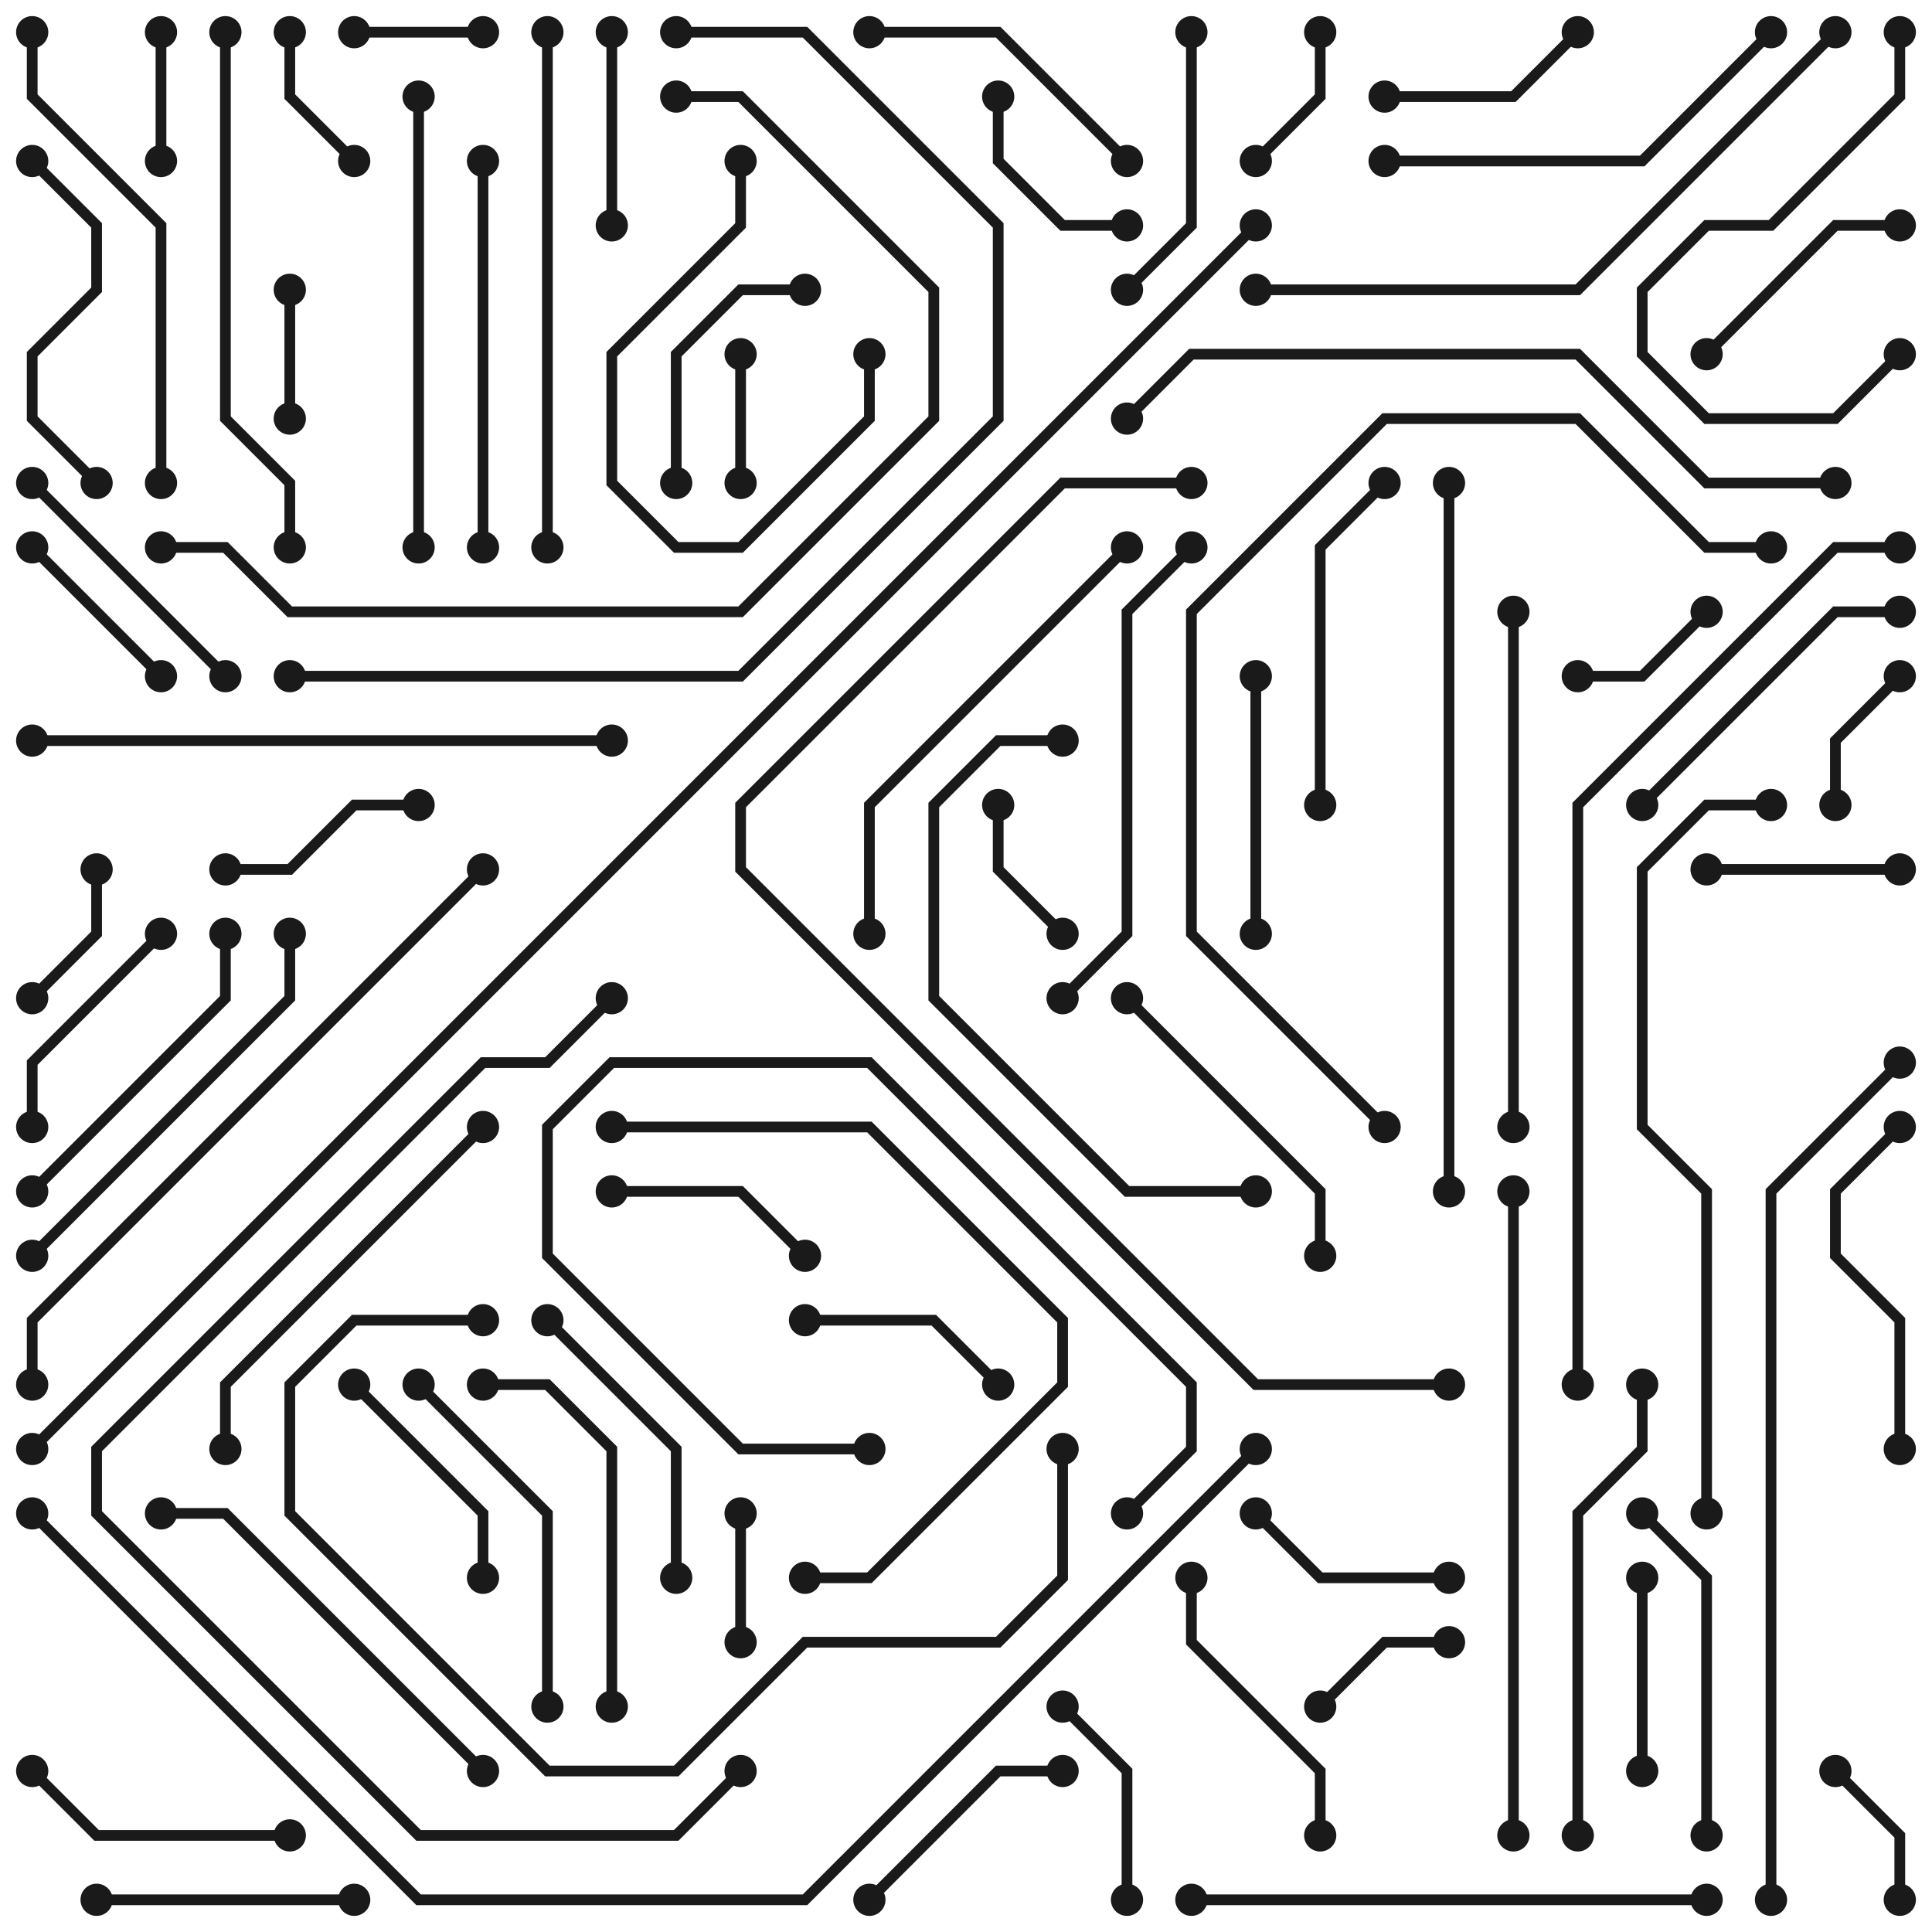 <svg xmlns="http://www.w3.org/2000/svg" width="360" height="360" preserveAspectRatio="none" viewBox="0 0 360 360">
  <g mask="url(&quot;#a&quot;)">
    <g fill="none" mask="url(&quot;#b&quot;)">
      <path stroke="rgba(26, 26, 26, 1)" stroke-width="2" d="m6 282 72 72h72l84-84"/>
      <path fill="rgba(26, 26, 26, 1)" d="M3 282a3 3 0 1 0 6 0 3 3 0 1 0-6 0zm228-12a3 3 0 1 0 6 0 3 3 0 1 0-6 0z"/>
      <path stroke="rgba(26, 26, 26, 1)" stroke-width="2" d="M234 42 6 270"/>
      <path fill="rgba(26, 26, 26, 1)" d="M231 42a3 3 0 1 0 6 0 3 3 0 1 0-6 0zM3 270a3 3 0 1 0 6 0 3 3 0 1 0-6 0z"/>
      <path stroke="rgba(26, 26, 26, 1)" stroke-width="2" d="m138 330-12 12H78l-60-60v-12l72-72h12l12-12"/>
      <path fill="rgba(26, 26, 26, 1)" d="M135 330a3 3 0 1 0 6 0 3 3 0 1 0-6 0zm-24-144a3 3 0 1 0 6 0 3 3 0 1 0-6 0z"/>
      <path stroke="rgba(26, 26, 26, 1)" stroke-width="2" d="M222 90h-24l-60 60v12l96 96h36"/>
      <path fill="rgba(26, 26, 26, 1)" d="M219 90a3 3 0 1 0 6 0 3 3 0 1 0-6 0zm48 168a3 3 0 1 0 6 0 3 3 0 1 0-6 0z"/>
      <path stroke="rgba(26, 26, 26, 1)" stroke-width="2" d="M30 90V42L6 18V6"/>
      <path fill="rgba(26, 26, 26, 1)" d="M27 90a3 3 0 1 0 6 0 3 3 0 1 0-6 0zM3 6a3 3 0 1 0 6 0 3 3 0 1 0-6 0z"/>
      <path stroke="rgba(26, 26, 26, 1)" stroke-width="2" d="M342 90h-24l-24-24h-72l-12 12"/>
      <path fill="rgba(26, 26, 26, 1)" d="M339 90a3 3 0 1 0 6 0 3 3 0 1 0-6 0zM207 78a3 3 0 1 0 6 0 3 3 0 1 0-6 0z"/>
      <path stroke="rgba(26, 26, 26, 1)" stroke-width="2" d="M294 258V150l48-48h12"/>
      <path fill="rgba(26, 26, 26, 1)" d="M291 258a3 3 0 1 0 6 0 3 3 0 1 0-6 0zm60-156a3 3 0 1 0 6 0 3 3 0 1 0-6 0z"/>
      <path stroke="rgba(26, 26, 26, 1)" stroke-width="2" d="m354 198-24 24v132"/>
      <path fill="rgba(26, 26, 26, 1)" d="M351 198a3 3 0 1 0 6 0 3 3 0 1 0-6 0zm-24 156a3 3 0 1 0 6 0 3 3 0 1 0-6 0z"/>
      <path stroke="rgba(26, 26, 26, 1)" stroke-width="2" d="m258 210-36-36v-60l36-36h36l24 24h12"/>
      <path fill="rgba(26, 26, 26, 1)" d="M255 210a3 3 0 1 0 6 0 3 3 0 1 0-6 0zm72-108a3 3 0 1 0 6 0 3 3 0 1 0-6 0z"/>
      <path stroke="rgba(26, 26, 26, 1)" stroke-width="2" d="M162 270h-24l-36-36v-24l12-12h48l60 60v12l-12 12"/>
      <path fill="rgba(26, 26, 26, 1)" d="M159 270a3 3 0 1 0 6 0 3 3 0 1 0-6 0zm48 12a3 3 0 1 0 6 0 3 3 0 1 0-6 0z"/>
      <path stroke="rgba(26, 26, 26, 1)" stroke-width="2" d="M222 354h96"/>
      <path fill="rgba(26, 26, 26, 1)" d="M219 354a3 3 0 1 0 6 0 3 3 0 1 0-6 0zm96 0a3 3 0 1 0 6 0 3 3 0 1 0-6 0z"/>
      <path stroke="rgba(26, 26, 26, 1)" stroke-width="2" d="M54 126h84l48-48V42L150 6h-24"/>
      <path fill="rgba(26, 26, 26, 1)" d="M51 126a3 3 0 1 0 6 0 3 3 0 1 0-6 0zM123 6a3 3 0 1 0 6 0 3 3 0 1 0-6 0z"/>
      <path stroke="rgba(26, 26, 26, 1)" stroke-width="2" d="M270 294h-24l-12-12"/>
      <path fill="rgba(26, 26, 26, 1)" d="M267 294a3 3 0 1 0 6 0 3 3 0 1 0-6 0zm-36-12a3 3 0 1 0 6 0 3 3 0 1 0-6 0z"/>
      <path stroke="rgba(26, 26, 26, 1)" stroke-width="2" d="M150 294h12l36-36v-12l-36-36h-48"/>
      <path fill="rgba(26, 26, 26, 1)" d="M147 294a3 3 0 1 0 6 0 3 3 0 1 0-6 0zm-36-84a3 3 0 1 0 6 0 3 3 0 1 0-6 0z"/>
      <path stroke="rgba(26, 26, 26, 1)" stroke-width="2" d="M114 138H6"/>
      <path fill="rgba(26, 26, 26, 1)" d="M111 138a3 3 0 1 0 6 0 3 3 0 1 0-6 0zM3 138a3 3 0 1 0 6 0 3 3 0 1 0-6 0z"/>
      <path stroke="rgba(26, 26, 26, 1)" stroke-width="2" d="m306 150 36-36h12"/>
      <path fill="rgba(26, 26, 26, 1)" d="M303 150a3 3 0 1 0 6 0 3 3 0 1 0-6 0zm48-36a3 3 0 1 0 6 0 3 3 0 1 0-6 0z"/>
      <path stroke="rgba(26, 26, 26, 1)" stroke-width="2" d="M354 270v-24l-12-12v-12l12-12"/>
      <path fill="rgba(26, 26, 26, 1)" d="M351 270a3 3 0 1 0 6 0 3 3 0 1 0-6 0zm0-60a3 3 0 1 0 6 0 3 3 0 1 0-6 0z"/>
      <path stroke="rgba(26, 26, 26, 1)" stroke-width="2" d="M90 162 6 246v12"/>
      <path fill="rgba(26, 26, 26, 1)" d="M87 162a3 3 0 1 0 6 0 3 3 0 1 0-6 0zM3 258a3 3 0 1 0 6 0 3 3 0 1 0-6 0z"/>
      <path stroke="rgba(26, 26, 26, 1)" stroke-width="2" d="M18 354h48"/>
      <path fill="rgba(26, 26, 26, 1)" d="M15 354a3 3 0 1 0 6 0 3 3 0 1 0-6 0zm48 0a3 3 0 1 0 6 0 3 3 0 1 0-6 0z"/>
      <path stroke="rgba(26, 26, 26, 1)" stroke-width="2" d="m210 54 12-12V6"/>
      <path fill="rgba(26, 26, 26, 1)" d="M207 54a3 3 0 1 0 6 0 3 3 0 1 0-6 0zm12-48a3 3 0 1 0 6 0 3 3 0 1 0-6 0z"/>
      <path stroke="rgba(26, 26, 26, 1)" stroke-width="2" d="M54 174v12L6 234"/>
      <path fill="rgba(26, 26, 26, 1)" d="M51 174a3 3 0 1 0 6 0 3 3 0 1 0-6 0zM3 234a3 3 0 1 0 6 0 3 3 0 1 0-6 0z"/>
      <path stroke="rgba(26, 26, 26, 1)" stroke-width="2" d="m342 6-48 48h-60"/>
      <path fill="rgba(26, 26, 26, 1)" d="M339 6a3 3 0 1 0 6 0 3 3 0 1 0-6 0zM231 54a3 3 0 1 0 6 0 3 3 0 1 0-6 0z"/>
      <path stroke="rgba(26, 26, 26, 1)" stroke-width="2" d="M42 270v-12l48-48"/>
      <path fill="rgba(26, 26, 26, 1)" d="M39 270a3 3 0 1 0 6 0 3 3 0 1 0-6 0zm48-60a3 3 0 1 0 6 0 3 3 0 1 0-6 0z"/>
      <path stroke="rgba(26, 26, 26, 1)" stroke-width="2" d="M18 90 6 78V66l12-12V42L6 30"/>
      <path fill="rgba(26, 26, 26, 1)" d="M15 90a3 3 0 1 0 6 0 3 3 0 1 0-6 0zM3 30a3 3 0 1 0 6 0 3 3 0 1 0-6 0z"/>
      <path stroke="rgba(26, 26, 26, 1)" stroke-width="2" d="M90 246H66l-12 12v24l48 48h24l24-24h36l12-12v-24"/>
      <path fill="rgba(26, 26, 26, 1)" d="M87 246a3 3 0 1 0 6 0 3 3 0 1 0-6 0zm108 24a3 3 0 1 0 6 0 3 3 0 1 0-6 0z"/>
      <path stroke="rgba(26, 26, 26, 1)" stroke-width="2" d="M42 126 6 90"/>
      <path fill="rgba(26, 26, 26, 1)" d="M39 126a3 3 0 1 0 6 0 3 3 0 1 0-6 0zM3 90a3 3 0 1 0 6 0 3 3 0 1 0-6 0z"/>
      <path stroke="rgba(26, 26, 26, 1)" stroke-width="2" d="M210 354v-24l-12-12"/>
      <path fill="rgba(26, 26, 26, 1)" d="M207 354a3 3 0 1 0 6 0 3 3 0 1 0-6 0zm-12-36a3 3 0 1 0 6 0 3 3 0 1 0-6 0z"/>
      <path stroke="rgba(26, 26, 26, 1)" stroke-width="2" d="M270 222V90"/>
      <path fill="rgba(26, 26, 26, 1)" d="M267 222a3 3 0 1 0 6 0 3 3 0 1 0-6 0zm0-132a3 3 0 1 0 6 0 3 3 0 1 0-6 0z"/>
      <path stroke="rgba(26, 26, 26, 1)" stroke-width="2" d="m198 186 12-12v-60l12-12"/>
      <path fill="rgba(26, 26, 26, 1)" d="M195 186a3 3 0 1 0 6 0 3 3 0 1 0-6 0zm24-84a3 3 0 1 0 6 0 3 3 0 1 0-6 0z"/>
      <path stroke="rgba(26, 26, 26, 1)" stroke-width="2" d="M258 30h48l24-24"/>
      <path fill="rgba(26, 26, 26, 1)" d="M255 30a3 3 0 1 0 6 0 3 3 0 1 0-6 0zm72-24a3 3 0 1 0 6 0 3 3 0 1 0-6 0z"/>
      <path stroke="rgba(26, 26, 26, 1)" stroke-width="2" d="M126 18h12l36 36v24l-36 36H54l-12-12H30"/>
      <path fill="rgba(26, 26, 26, 1)" d="M123 18a3 3 0 1 0 6 0 3 3 0 1 0-6 0zm-96 84a3 3 0 1 0 6 0 3 3 0 1 0-6 0z"/>
      <path stroke="rgba(26, 26, 26, 1)" stroke-width="2" d="M282 222v120"/>
      <path fill="rgba(26, 26, 26, 1)" d="M279 222a3 3 0 1 0 6 0 3 3 0 1 0-6 0zm0 120a3 3 0 1 0 6 0 3 3 0 1 0-6 0z"/>
      <path stroke="rgba(26, 26, 26, 1)" stroke-width="2" d="m306 282 12 12v48"/>
      <path fill="rgba(26, 26, 26, 1)" d="M303 282a3 3 0 1 0 6 0 3 3 0 1 0-6 0zm12 60a3 3 0 1 0 6 0 3 3 0 1 0-6 0z"/>
      <path stroke="rgba(26, 26, 26, 1)" stroke-width="2" d="M246 150v-48l12-12"/>
      <path fill="rgba(26, 26, 26, 1)" d="M243 150a3 3 0 1 0 6 0 3 3 0 1 0-6 0zm12-60a3 3 0 1 0 6 0 3 3 0 1 0-6 0z"/>
      <path stroke="rgba(26, 26, 26, 1)" stroke-width="2" d="M42 174v12L6 222"/>
      <path fill="rgba(26, 26, 26, 1)" d="M39 174a3 3 0 1 0 6 0 3 3 0 1 0-6 0zM3 222a3 3 0 1 0 6 0 3 3 0 1 0-6 0z"/>
      <path stroke="rgba(26, 26, 26, 1)" stroke-width="2" d="M294 126h12l12-12"/>
      <path fill="rgba(26, 26, 26, 1)" d="M291 126a3 3 0 1 0 6 0 3 3 0 1 0-6 0zm24-12a3 3 0 1 0 6 0 3 3 0 1 0-6 0z"/>
      <path stroke="rgba(26, 26, 26, 1)" stroke-width="2" d="M54 102V90L42 78V6"/>
      <path fill="rgba(26, 26, 26, 1)" d="M51 102a3 3 0 1 0 6 0 3 3 0 1 0-6 0zM39 6a3 3 0 1 0 6 0 3 3 0 1 0-6 0z"/>
      <path stroke="rgba(26, 26, 26, 1)" stroke-width="2" d="M282 114v96"/>
      <path fill="rgba(26, 26, 26, 1)" d="M279 114a3 3 0 1 0 6 0 3 3 0 1 0-6 0zm0 96a3 3 0 1 0 6 0 3 3 0 1 0-6 0z"/>
      <path stroke="rgba(26, 26, 26, 1)" stroke-width="2" d="M78 18v84"/>
      <path fill="rgba(26, 26, 26, 1)" d="M75 18a3 3 0 1 0 6 0 3 3 0 1 0-6 0zm0 84a3 3 0 1 0 6 0 3 3 0 1 0-6 0z"/>
      <path stroke="rgba(26, 26, 26, 1)" stroke-width="2" d="M246 234v-12l-36-36"/>
      <path fill="rgba(26, 26, 26, 1)" d="M243 234a3 3 0 1 0 6 0 3 3 0 1 0-6 0zm-36-48a3 3 0 1 0 6 0 3 3 0 1 0-6 0z"/>
      <path stroke="rgba(26, 26, 26, 1)" stroke-width="2" d="M162 174v-24l48-48"/>
      <path fill="rgba(26, 26, 26, 1)" d="M159 174a3 3 0 1 0 6 0 3 3 0 1 0-6 0zm48-72a3 3 0 1 0 6 0 3 3 0 1 0-6 0z"/>
      <path stroke="rgba(26, 26, 26, 1)" stroke-width="2" d="M102 6v96"/>
      <path fill="rgba(26, 26, 26, 1)" d="M99 6a3 3 0 1 0 6 0 3 3 0 1 0-6 0zm0 96a3 3 0 1 0 6 0 3 3 0 1 0-6 0z"/>
      <path stroke="rgba(26, 26, 26, 1)" stroke-width="2" d="M162 66v12l-24 24h-12l-12-12V66l24-24V30"/>
      <path fill="rgba(26, 26, 26, 1)" d="M159 66a3 3 0 1 0 6 0 3 3 0 1 0-6 0zm-24-36a3 3 0 1 0 6 0 3 3 0 1 0-6 0z"/>
      <path stroke="rgba(26, 26, 26, 1)" stroke-width="2" d="m234 30 12-12V6"/>
      <path fill="rgba(26, 26, 26, 1)" d="M231 30a3 3 0 1 0 6 0 3 3 0 1 0-6 0zm12-24a3 3 0 1 0 6 0 3 3 0 1 0-6 0z"/>
      <path stroke="rgba(26, 26, 26, 1)" stroke-width="2" d="M30 174 6 198v12"/>
      <path fill="rgba(26, 26, 26, 1)" d="M27 174a3 3 0 1 0 6 0 3 3 0 1 0-6 0zM3 210a3 3 0 1 0 6 0 3 3 0 1 0-6 0z"/>
      <path stroke="rgba(26, 26, 26, 1)" stroke-width="2" d="M234 222h-24l-36-36v-36l12-12h12"/>
      <path fill="rgba(26, 26, 26, 1)" d="M231 222a3 3 0 1 0 6 0 3 3 0 1 0-6 0zm-36-84a3 3 0 1 0 6 0 3 3 0 1 0-6 0z"/>
      <path stroke="rgba(26, 26, 26, 1)" stroke-width="2" d="m354 66-12 12h-24l-12-12V54l12-12h12l24-24V6"/>
      <path fill="rgba(26, 26, 26, 1)" d="M351 66a3 3 0 1 0 6 0 3 3 0 1 0-6 0zm0-60a3 3 0 1 0 6 0 3 3 0 1 0-6 0z"/>
      <path stroke="rgba(26, 26, 26, 1)" stroke-width="2" d="M330 150h-12l-12 12v48l12 12v60"/>
      <path fill="rgba(26, 26, 26, 1)" d="M327 150a3 3 0 1 0 6 0 3 3 0 1 0-6 0zm-12 132a3 3 0 1 0 6 0 3 3 0 1 0-6 0z"/>
      <path stroke="rgba(26, 26, 26, 1)" stroke-width="2" d="M126 294v-24l-24-24"/>
      <path fill="rgba(26, 26, 26, 1)" d="M123 294a3 3 0 1 0 6 0 3 3 0 1 0-6 0zm-24-48a3 3 0 1 0 6 0 3 3 0 1 0-6 0z"/>
      <path stroke="rgba(26, 26, 26, 1)" stroke-width="2" d="m342 330 12 12v12"/>
      <path fill="rgba(26, 26, 26, 1)" d="M339 330a3 3 0 1 0 6 0 3 3 0 1 0-6 0zm12 24a3 3 0 1 0 6 0 3 3 0 1 0-6 0z"/>
      <path stroke="rgba(26, 26, 26, 1)" stroke-width="2" d="m246 318 12-12h12"/>
      <path fill="rgba(26, 26, 26, 1)" d="M243 318a3 3 0 1 0 6 0 3 3 0 1 0-6 0zm24-12a3 3 0 1 0 6 0 3 3 0 1 0-6 0z"/>
      <path stroke="rgba(26, 26, 26, 1)" stroke-width="2" d="M90 258h12l12 12v48"/>
      <path fill="rgba(26, 26, 26, 1)" d="M87 258a3 3 0 1 0 6 0 3 3 0 1 0-6 0zm24 60a3 3 0 1 0 6 0 3 3 0 1 0-6 0z"/>
      <path stroke="rgba(26, 26, 26, 1)" stroke-width="2" d="m78 258 24 24v36"/>
      <path fill="rgba(26, 26, 26, 1)" d="M75 258a3 3 0 1 0 6 0 3 3 0 1 0-6 0zm24 60a3 3 0 1 0 6 0 3 3 0 1 0-6 0z"/>
      <path stroke="rgba(26, 26, 26, 1)" stroke-width="2" d="M90 294v-12l-24-24"/>
      <path fill="rgba(26, 26, 26, 1)" d="M87 294a3 3 0 1 0 6 0 3 3 0 1 0-6 0zm-24-36a3 3 0 1 0 6 0 3 3 0 1 0-6 0z"/>
      <path stroke="rgba(26, 26, 26, 1)" stroke-width="2" d="M186 18v12l12 12h12"/>
      <path fill="rgba(26, 26, 26, 1)" d="M183 18a3 3 0 1 0 6 0 3 3 0 1 0-6 0zm24 24a3 3 0 1 0 6 0 3 3 0 1 0-6 0z"/>
      <path stroke="rgba(26, 26, 26, 1)" stroke-width="2" d="M90 30v72"/>
      <path fill="rgba(26, 26, 26, 1)" d="M87 30a3 3 0 1 0 6 0 3 3 0 1 0-6 0zm0 72a3 3 0 1 0 6 0 3 3 0 1 0-6 0z"/>
      <path stroke="rgba(26, 26, 26, 1)" stroke-width="2" d="M354 162h-36"/>
      <path fill="rgba(26, 26, 26, 1)" d="M351 162a3 3 0 1 0 6 0 3 3 0 1 0-6 0zm-36 0a3 3 0 1 0 6 0 3 3 0 1 0-6 0z"/>
      <path stroke="rgba(26, 26, 26, 1)" stroke-width="2" d="M30 6v24"/>
      <path fill="rgba(26, 26, 26, 1)" d="M27 6a3 3 0 1 0 6 0 3 3 0 1 0-6 0zm0 24a3 3 0 1 0 6 0 3 3 0 1 0-6 0z"/>
      <path stroke="rgba(26, 26, 26, 1)" stroke-width="2" d="M186 150v12l12 12"/>
      <path fill="rgba(26, 26, 26, 1)" d="M183 150a3 3 0 1 0 6 0 3 3 0 1 0-6 0zm12 24a3 3 0 1 0 6 0 3 3 0 1 0-6 0z"/>
      <path stroke="rgba(26, 26, 26, 1)" stroke-width="2" d="M306 258v12l-12 12v60"/>
      <path fill="rgba(26, 26, 26, 1)" d="M303 258a3 3 0 1 0 6 0 3 3 0 1 0-6 0zm-12 84a3 3 0 1 0 6 0 3 3 0 1 0-6 0z"/>
      <path stroke="rgba(26, 26, 26, 1)" stroke-width="2" d="M30 282h12l48 48"/>
      <path fill="rgba(26, 26, 26, 1)" d="M27 282a3 3 0 1 0 6 0 3 3 0 1 0-6 0zm60 48a3 3 0 1 0 6 0 3 3 0 1 0-6 0z"/>
      <path stroke="rgba(26, 26, 26, 1)" stroke-width="2" d="M354 42h-12l-24 24"/>
      <path fill="rgba(26, 26, 26, 1)" d="M351 42a3 3 0 1 0 6 0 3 3 0 1 0-6 0zm-36 24a3 3 0 1 0 6 0 3 3 0 1 0-6 0z"/>
      <path stroke="rgba(26, 26, 26, 1)" stroke-width="2" d="m294 6-12 12h-24"/>
      <path fill="rgba(26, 26, 26, 1)" d="M291 6a3 3 0 1 0 6 0 3 3 0 1 0-6 0zm-36 12a3 3 0 1 0 6 0 3 3 0 1 0-6 0z"/>
      <path stroke="rgba(26, 26, 26, 1)" stroke-width="2" d="m162 354 24-24h12"/>
      <path fill="rgba(26, 26, 26, 1)" d="M159 354a3 3 0 1 0 6 0 3 3 0 1 0-6 0zm36-24a3 3 0 1 0 6 0 3 3 0 1 0-6 0z"/>
      <path stroke="rgba(26, 26, 26, 1)" stroke-width="2" d="M150 54h-12l-12 12v24"/>
      <path fill="rgba(26, 26, 26, 1)" d="M147 54a3 3 0 1 0 6 0 3 3 0 1 0-6 0zm-24 36a3 3 0 1 0 6 0 3 3 0 1 0-6 0z"/>
      <path stroke="rgba(26, 26, 26, 1)" stroke-width="2" d="M150 246h24l12 12"/>
      <path fill="rgba(26, 26, 26, 1)" d="M147 246a3 3 0 1 0 6 0 3 3 0 1 0-6 0zm36 12a3 3 0 1 0 6 0 3 3 0 1 0-6 0z"/>
      <path stroke="rgba(26, 26, 26, 1)" stroke-width="2" d="M66 6h24"/>
      <path fill="rgba(26, 26, 26, 1)" d="M63 6a3 3 0 1 0 6 0 3 3 0 1 0-6 0zm24 0a3 3 0 1 0 6 0 3 3 0 1 0-6 0z"/>
      <path stroke="rgba(26, 26, 26, 1)" stroke-width="2" d="M78 150H66l-12 12H42"/>
      <path fill="rgba(26, 26, 26, 1)" d="M75 150a3 3 0 1 0 6 0 3 3 0 1 0-6 0zm-36 12a3 3 0 1 0 6 0 3 3 0 1 0-6 0z"/>
      <path stroke="rgba(26, 26, 26, 1)" stroke-width="2" d="M306 330v-36"/>
      <path fill="rgba(26, 26, 26, 1)" d="M303 330a3 3 0 1 0 6 0 3 3 0 1 0-6 0zm0-36a3 3 0 1 0 6 0 3 3 0 1 0-6 0z"/>
      <path stroke="rgba(26, 26, 26, 1)" stroke-width="2" d="M30 126 6 102"/>
      <path fill="rgba(26, 26, 26, 1)" d="M27 126a3 3 0 1 0 6 0 3 3 0 1 0-6 0zM3 102a3 3 0 1 0 6 0 3 3 0 1 0-6 0z"/>
      <path stroke="rgba(26, 26, 26, 1)" stroke-width="2" d="M138 90V66"/>
      <path fill="rgba(26, 26, 26, 1)" d="M135 90a3 3 0 1 0 6 0 3 3 0 1 0-6 0zm0-24a3 3 0 1 0 6 0 3 3 0 1 0-6 0z"/>
      <path stroke="rgba(26, 26, 26, 1)" stroke-width="2" d="M66 30 54 18V6"/>
      <path fill="rgba(26, 26, 26, 1)" d="M63 30a3 3 0 1 0 6 0 3 3 0 1 0-6 0zM51 6a3 3 0 1 0 6 0 3 3 0 1 0-6 0z"/>
      <path stroke="rgba(26, 26, 26, 1)" stroke-width="2" d="M246 342v-12l-24-24v-12"/>
      <path fill="rgba(26, 26, 26, 1)" d="M243 342a3 3 0 1 0 6 0 3 3 0 1 0-6 0zm-24-48a3 3 0 1 0 6 0 3 3 0 1 0-6 0z"/>
      <path stroke="rgba(26, 26, 26, 1)" stroke-width="2" d="m6 330 12 12h36"/>
      <path fill="rgba(26, 26, 26, 1)" d="M3 330a3 3 0 1 0 6 0 3 3 0 1 0-6 0zm48 12a3 3 0 1 0 6 0 3 3 0 1 0-6 0z"/>
      <path stroke="rgba(26, 26, 26, 1)" stroke-width="2" d="m150 234-12-12h-24"/>
      <path fill="rgba(26, 26, 26, 1)" d="M147 234a3 3 0 1 0 6 0 3 3 0 1 0-6 0zm-36-12a3 3 0 1 0 6 0 3 3 0 1 0-6 0z"/>
      <path stroke="rgba(26, 26, 26, 1)" stroke-width="2" d="M342 150v-12l12-12"/>
      <path fill="rgba(26, 26, 26, 1)" d="M339 150a3 3 0 1 0 6 0 3 3 0 1 0-6 0zm12-24a3 3 0 1 0 6 0 3 3 0 1 0-6 0z"/>
      <path stroke="rgba(26, 26, 26, 1)" stroke-width="2" d="M210 30 186 6h-24"/>
      <path fill="rgba(26, 26, 26, 1)" d="M207 30a3 3 0 1 0 6 0 3 3 0 1 0-6 0zM159 6a3 3 0 1 0 6 0 3 3 0 1 0-6 0z"/>
      <path stroke="rgba(26, 26, 26, 1)" stroke-width="2" d="M114 6v36"/>
      <path fill="rgba(26, 26, 26, 1)" d="M111 6a3 3 0 1 0 6 0 3 3 0 1 0-6 0zm0 36a3 3 0 1 0 6 0 3 3 0 1 0-6 0z"/>
      <path stroke="rgba(26, 26, 26, 1)" stroke-width="2" d="M138 306v-24"/>
      <path fill="rgba(26, 26, 26, 1)" d="M135 306a3 3 0 1 0 6 0 3 3 0 1 0-6 0zm0-24a3 3 0 1 0 6 0 3 3 0 1 0-6 0z"/>
      <path stroke="rgba(26, 26, 26, 1)" stroke-width="2" d="M234 174v-48"/>
      <path fill="rgba(26, 26, 26, 1)" d="M231 174a3 3 0 1 0 6 0 3 3 0 1 0-6 0zm0-48a3 3 0 1 0 6 0 3 3 0 1 0-6 0z"/>
      <path stroke="rgba(26, 26, 26, 1)" stroke-width="2" d="M54 78V54"/>
      <path fill="rgba(26, 26, 26, 1)" d="M51 78a3 3 0 1 0 6 0 3 3 0 1 0-6 0zm0-24a3 3 0 1 0 6 0 3 3 0 1 0-6 0z"/>
      <path stroke="rgba(26, 26, 26, 1)" stroke-width="2" d="M18 162v12L6 186"/>
      <path fill="rgba(26, 26, 26, 1)" d="M15 162a3 3 0 1 0 6 0 3 3 0 1 0-6 0zM3 186a3 3 0 1 0 6 0 3 3 0 1 0-6 0z"/>
    </g>
  </g>
  <defs>
    <mask id="a">
      <path fill="#fff" d="M0 0h360v360H0z"/>
    </mask>
    <mask id="b">
      <path fill="#fff" d="M0 0h360v360H0z"/>
      <path d="M4.5 282a1.5 1.5 0 1 0 3 0 1.5 1.5 0 1 0-3 0zm228-12a1.5 1.5 0 1 0 3 0 1.5 1.5 0 1 0-3 0zm0-228a1.5 1.5 0 1 0 3 0 1.5 1.5 0 1 0-3 0zM4.5 270a1.5 1.5 0 1 0 3 0 1.5 1.5 0 1 0-3 0zm132 60a1.5 1.5 0 1 0 3 0 1.5 1.5 0 1 0-3 0zm-24-144a1.5 1.5 0 1 0 3 0 1.5 1.5 0 1 0-3 0zm108-96a1.5 1.5 0 1 0 3 0 1.5 1.5 0 1 0-3 0zm48 168a1.5 1.5 0 1 0 3 0 1.5 1.5 0 1 0-3 0zM28.5 90a1.5 1.5 0 1 0 3 0 1.5 1.5 0 1 0-3 0zM4.5 6a1.5 1.5 0 1 0 3 0 1.5 1.5 0 1 0-3 0zm336 84a1.5 1.5 0 1 0 3 0 1.5 1.5 0 1 0-3 0zm-132-12a1.5 1.5 0 1 0 3 0 1.5 1.5 0 1 0-3 0zm84 180a1.5 1.5 0 1 0 3 0 1.5 1.5 0 1 0-3 0zm60-156a1.5 1.5 0 1 0 3 0 1.5 1.5 0 1 0-3 0zm0 96a1.5 1.5 0 1 0 3 0 1.5 1.5 0 1 0-3 0zm-24 156a1.5 1.5 0 1 0 3 0 1.5 1.5 0 1 0-3 0zm-72-144a1.5 1.5 0 1 0 3 0 1.5 1.5 0 1 0-3 0zm72-108a1.5 1.5 0 1 0 3 0 1.5 1.5 0 1 0-3 0zm-168 168a1.5 1.5 0 1 0 3 0 1.5 1.5 0 1 0-3 0zm48 12a1.5 1.5 0 1 0 3 0 1.5 1.5 0 1 0-3 0zm12 72a1.5 1.5 0 1 0 3 0 1.5 1.5 0 1 0-3 0zm96 0a1.5 1.5 0 1 0 3 0 1.5 1.5 0 1 0-3 0zm-264-228a1.5 1.5 0 1 0 3 0 1.5 1.5 0 1 0-3 0zm72-120a1.5 1.5 0 1 0 3 0 1.5 1.5 0 1 0-3 0zm144 288a1.5 1.5 0 1 0 3 0 1.5 1.5 0 1 0-3 0zm-36-12a1.5 1.5 0 1 0 3 0 1.5 1.5 0 1 0-3 0zm-84 12a1.5 1.5 0 1 0 3 0 1.5 1.5 0 1 0-3 0zm-36-84a1.5 1.5 0 1 0 3 0 1.5 1.5 0 1 0-3 0zm0-72a1.5 1.5 0 1 0 3 0 1.5 1.5 0 1 0-3 0zm-108 0a1.5 1.5 0 1 0 3 0 1.5 1.5 0 1 0-3 0zm300 12a1.5 1.5 0 1 0 3 0 1.5 1.5 0 1 0-3 0zm48-36a1.5 1.5 0 1 0 3 0 1.5 1.5 0 1 0-3 0zm0 156a1.5 1.5 0 1 0 3 0 1.5 1.5 0 1 0-3 0zm0-60a1.5 1.5 0 1 0 3 0 1.5 1.5 0 1 0-3 0zm-264-48a1.5 1.5 0 1 0 3 0 1.5 1.5 0 1 0-3 0zm-84 96a1.5 1.5 0 1 0 3 0 1.5 1.5 0 1 0-3 0zm12 96a1.5 1.5 0 1 0 3 0 1.5 1.5 0 1 0-3 0zm48 0a1.5 1.5 0 1 0 3 0 1.5 1.5 0 1 0-3 0zm144-300a1.5 1.5 0 1 0 3 0 1.5 1.5 0 1 0-3 0zm12-48a1.5 1.5 0 1 0 3 0 1.5 1.5 0 1 0-3 0zm-168 168a1.5 1.5 0 1 0 3 0 1.5 1.5 0 1 0-3 0zm-48 60a1.5 1.5 0 1 0 3 0 1.5 1.5 0 1 0-3 0zm336-228a1.5 1.5 0 1 0 3 0 1.5 1.5 0 1 0-3 0zm-108 48a1.5 1.5 0 1 0 3 0 1.5 1.5 0 1 0-3 0zm-192 216a1.5 1.5 0 1 0 3 0 1.5 1.5 0 1 0-3 0zm48-60a1.5 1.5 0 1 0 3 0 1.5 1.5 0 1 0-3 0zm-72-120a1.5 1.5 0 1 0 3 0 1.5 1.5 0 1 0-3 0zm-12-60a1.5 1.5 0 1 0 3 0 1.5 1.5 0 1 0-3 0zm84 216a1.5 1.5 0 1 0 3 0 1.5 1.5 0 1 0-3 0zm108 24a1.5 1.5 0 1 0 3 0 1.5 1.5 0 1 0-3 0zm-156-144a1.5 1.5 0 1 0 3 0 1.5 1.5 0 1 0-3 0zm-36-36a1.5 1.5 0 1 0 3 0 1.5 1.5 0 1 0-3 0zm204 264a1.5 1.5 0 1 0 3 0 1.5 1.5 0 1 0-3 0zm-12-36a1.5 1.5 0 1 0 3 0 1.5 1.5 0 1 0-3 0zm72-96a1.5 1.5 0 1 0 3 0 1.5 1.5 0 1 0-3 0zm0-132a1.5 1.5 0 1 0 3 0 1.5 1.5 0 1 0-3 0zm-72 96a1.5 1.5 0 1 0 3 0 1.5 1.5 0 1 0-3 0zm24-84a1.5 1.5 0 1 0 3 0 1.5 1.5 0 1 0-3 0zm36-72a1.5 1.5 0 1 0 3 0 1.5 1.5 0 1 0-3 0zm72-24a1.5 1.5 0 1 0 3 0 1.5 1.5 0 1 0-3 0zm-204 12a1.5 1.5 0 1 0 3 0 1.5 1.5 0 1 0-3 0zm-96 84a1.5 1.5 0 1 0 3 0 1.5 1.5 0 1 0-3 0zm252 120a1.5 1.5 0 1 0 3 0 1.5 1.5 0 1 0-3 0zm0 120a1.5 1.5 0 1 0 3 0 1.5 1.5 0 1 0-3 0zm24-60a1.5 1.5 0 1 0 3 0 1.5 1.5 0 1 0-3 0zm12 60a1.5 1.5 0 1 0 3 0 1.5 1.5 0 1 0-3 0zm-72-192a1.5 1.5 0 1 0 3 0 1.5 1.5 0 1 0-3 0zm12-60a1.5 1.5 0 1 0 3 0 1.5 1.5 0 1 0-3 0zm-216 84a1.5 1.5 0 1 0 3 0 1.5 1.5 0 1 0-3 0zm-36 48a1.5 1.5 0 1 0 3 0 1.5 1.5 0 1 0-3 0zm288-96a1.5 1.5 0 1 0 3 0 1.5 1.5 0 1 0-3 0zm24-12a1.5 1.5 0 1 0 3 0 1.5 1.5 0 1 0-3 0zm-264-12a1.5 1.5 0 1 0 3 0 1.5 1.5 0 1 0-3 0zm-12-96a1.5 1.5 0 1 0 3 0 1.5 1.5 0 1 0-3 0zm240 108a1.5 1.5 0 1 0 3 0 1.5 1.5 0 1 0-3 0zm0 96a1.5 1.5 0 1 0 3 0 1.5 1.5 0 1 0-3 0zM76.5 18a1.5 1.5 0 1 0 3 0 1.5 1.5 0 1 0-3 0zm0 84a1.5 1.5 0 1 0 3 0 1.5 1.5 0 1 0-3 0zm168 132a1.5 1.5 0 1 0 3 0 1.5 1.5 0 1 0-3 0zm-36-48a1.5 1.5 0 1 0 3 0 1.5 1.5 0 1 0-3 0zm-48-12a1.5 1.5 0 1 0 3 0 1.5 1.5 0 1 0-3 0zm48-72a1.5 1.5 0 1 0 3 0 1.5 1.5 0 1 0-3 0zm-108-96a1.5 1.5 0 1 0 3 0 1.5 1.5 0 1 0-3 0zm0 96a1.5 1.5 0 1 0 3 0 1.5 1.5 0 1 0-3 0zm60-36a1.5 1.5 0 1 0 3 0 1.5 1.5 0 1 0-3 0zm-24-36a1.5 1.5 0 1 0 3 0 1.5 1.5 0 1 0-3 0zm96 0a1.5 1.5 0 1 0 3 0 1.5 1.5 0 1 0-3 0zm12-24a1.5 1.5 0 1 0 3 0 1.5 1.5 0 1 0-3 0zm-216 168a1.5 1.5 0 1 0 3 0 1.5 1.5 0 1 0-3 0zm-24 36a1.5 1.5 0 1 0 3 0 1.5 1.5 0 1 0-3 0zm228 12a1.5 1.5 0 1 0 3 0 1.5 1.5 0 1 0-3 0zm-36-84a1.5 1.5 0 1 0 3 0 1.5 1.5 0 1 0-3 0zm156-72a1.5 1.5 0 1 0 3 0 1.5 1.5 0 1 0-3 0zm0-60a1.5 1.5 0 1 0 3 0 1.5 1.5 0 1 0-3 0zm-24 144a1.5 1.5 0 1 0 3 0 1.5 1.5 0 1 0-3 0zm-12 132a1.5 1.5 0 1 0 3 0 1.5 1.5 0 1 0-3 0zm-192 12a1.5 1.5 0 1 0 3 0 1.5 1.5 0 1 0-3 0zm-24-48a1.5 1.5 0 1 0 3 0 1.5 1.5 0 1 0-3 0zm240 84a1.5 1.5 0 1 0 3 0 1.5 1.5 0 1 0-3 0zm12 24a1.5 1.5 0 1 0 3 0 1.5 1.5 0 1 0-3 0zm-108-36a1.5 1.5 0 1 0 3 0 1.5 1.5 0 1 0-3 0zm24-12a1.5 1.5 0 1 0 3 0 1.5 1.5 0 1 0-3 0zm-180-48a1.5 1.5 0 1 0 3 0 1.5 1.5 0 1 0-3 0zm24 60a1.5 1.5 0 1 0 3 0 1.5 1.5 0 1 0-3 0zm-36-60a1.5 1.5 0 1 0 3 0 1.5 1.5 0 1 0-3 0zm24 60a1.5 1.5 0 1 0 3 0 1.5 1.5 0 1 0-3 0zm-12-24a1.5 1.5 0 1 0 3 0 1.5 1.5 0 1 0-3 0zm-24-36a1.5 1.5 0 1 0 3 0 1.5 1.5 0 1 0-3 0zm120-240a1.5 1.5 0 1 0 3 0 1.5 1.5 0 1 0-3 0zm24 24a1.5 1.5 0 1 0 3 0 1.5 1.5 0 1 0-3 0zm-120-12a1.5 1.5 0 1 0 3 0 1.5 1.5 0 1 0-3 0zm0 72a1.5 1.5 0 1 0 3 0 1.5 1.5 0 1 0-3 0zm264 60a1.5 1.5 0 1 0 3 0 1.5 1.5 0 1 0-3 0zm-36 0a1.5 1.5 0 1 0 3 0 1.5 1.5 0 1 0-3 0zM28.5 6a1.5 1.5 0 1 0 3 0 1.5 1.5 0 1 0-3 0zm0 24a1.5 1.5 0 1 0 3 0 1.5 1.5 0 1 0-3 0zm156 120a1.5 1.5 0 1 0 3 0 1.5 1.5 0 1 0-3 0zm12 24a1.5 1.5 0 1 0 3 0 1.5 1.5 0 1 0-3 0zm108 84a1.5 1.5 0 1 0 3 0 1.5 1.5 0 1 0-3 0zm-12 84a1.5 1.5 0 1 0 3 0 1.5 1.5 0 1 0-3 0zm-264-60a1.5 1.5 0 1 0 3 0 1.5 1.5 0 1 0-3 0zm60 48a1.5 1.5 0 1 0 3 0 1.5 1.5 0 1 0-3 0zm264-288a1.5 1.5 0 1 0 3 0 1.5 1.5 0 1 0-3 0zm-36 24a1.5 1.5 0 1 0 3 0 1.5 1.5 0 1 0-3 0zm-24-60a1.5 1.5 0 1 0 3 0 1.5 1.5 0 1 0-3 0zm-36 12a1.5 1.5 0 1 0 3 0 1.5 1.5 0 1 0-3 0zm-96 336a1.5 1.5 0 1 0 3 0 1.5 1.5 0 1 0-3 0zm36-24a1.5 1.5 0 1 0 3 0 1.5 1.5 0 1 0-3 0zm-48-276a1.5 1.5 0 1 0 3 0 1.5 1.5 0 1 0-3 0zm-24 36a1.5 1.5 0 1 0 3 0 1.5 1.5 0 1 0-3 0zm24 156a1.5 1.5 0 1 0 3 0 1.5 1.5 0 1 0-3 0zm36 12a1.5 1.5 0 1 0 3 0 1.5 1.5 0 1 0-3 0zM64.5 6a1.5 1.5 0 1 0 3 0 1.5 1.5 0 1 0-3 0zm24 0a1.5 1.5 0 1 0 3 0 1.5 1.5 0 1 0-3 0zm-12 144a1.5 1.5 0 1 0 3 0 1.5 1.5 0 1 0-3 0zm-36 12a1.5 1.5 0 1 0 3 0 1.5 1.5 0 1 0-3 0zm264 168a1.5 1.5 0 1 0 3 0 1.5 1.5 0 1 0-3 0zm0-36a1.5 1.5 0 1 0 3 0 1.5 1.5 0 1 0-3 0zm-276-168a1.5 1.5 0 1 0 3 0 1.5 1.5 0 1 0-3 0zm-24-24a1.5 1.5 0 1 0 3 0 1.5 1.5 0 1 0-3 0zm132-12a1.5 1.5 0 1 0 3 0 1.5 1.5 0 1 0-3 0zm0-24a1.5 1.5 0 1 0 3 0 1.5 1.5 0 1 0-3 0zm-72-36a1.5 1.5 0 1 0 3 0 1.5 1.5 0 1 0-3 0zm-12-24a1.5 1.5 0 1 0 3 0 1.5 1.5 0 1 0-3 0zm192 336a1.5 1.5 0 1 0 3 0 1.5 1.5 0 1 0-3 0zm-24-48a1.5 1.5 0 1 0 3 0 1.5 1.5 0 1 0-3 0zm-216 36a1.5 1.5 0 1 0 3 0 1.5 1.5 0 1 0-3 0zm48 12a1.5 1.5 0 1 0 3 0 1.5 1.5 0 1 0-3 0zm96-108a1.5 1.5 0 1 0 3 0 1.5 1.5 0 1 0-3 0zm-36-12a1.5 1.5 0 1 0 3 0 1.5 1.5 0 1 0-3 0zm228-72a1.5 1.5 0 1 0 3 0 1.5 1.5 0 1 0-3 0zm12-24a1.5 1.5 0 1 0 3 0 1.5 1.5 0 1 0-3 0zm-144-96a1.5 1.5 0 1 0 3 0 1.5 1.5 0 1 0-3 0zm-48-24a1.5 1.5 0 1 0 3 0 1.5 1.5 0 1 0-3 0zm-48 0a1.5 1.5 0 1 0 3 0 1.5 1.5 0 1 0-3 0zm0 36a1.5 1.5 0 1 0 3 0 1.5 1.5 0 1 0-3 0zm24 264a1.5 1.5 0 1 0 3 0 1.5 1.5 0 1 0-3 0zm0-24a1.5 1.5 0 1 0 3 0 1.5 1.5 0 1 0-3 0zm96-108a1.5 1.5 0 1 0 3 0 1.5 1.5 0 1 0-3 0zm0-48a1.5 1.5 0 1 0 3 0 1.5 1.5 0 1 0-3 0zm-180-48a1.5 1.5 0 1 0 3 0 1.5 1.5 0 1 0-3 0zm0-24a1.5 1.5 0 1 0 3 0 1.5 1.5 0 1 0-3 0zm-36 108a1.5 1.5 0 1 0 3 0 1.5 1.5 0 1 0-3 0zm-12 24a1.5 1.5 0 1 0 3 0 1.5 1.5 0 1 0-3 0z"/>
    </mask>
  </defs>
</svg>
